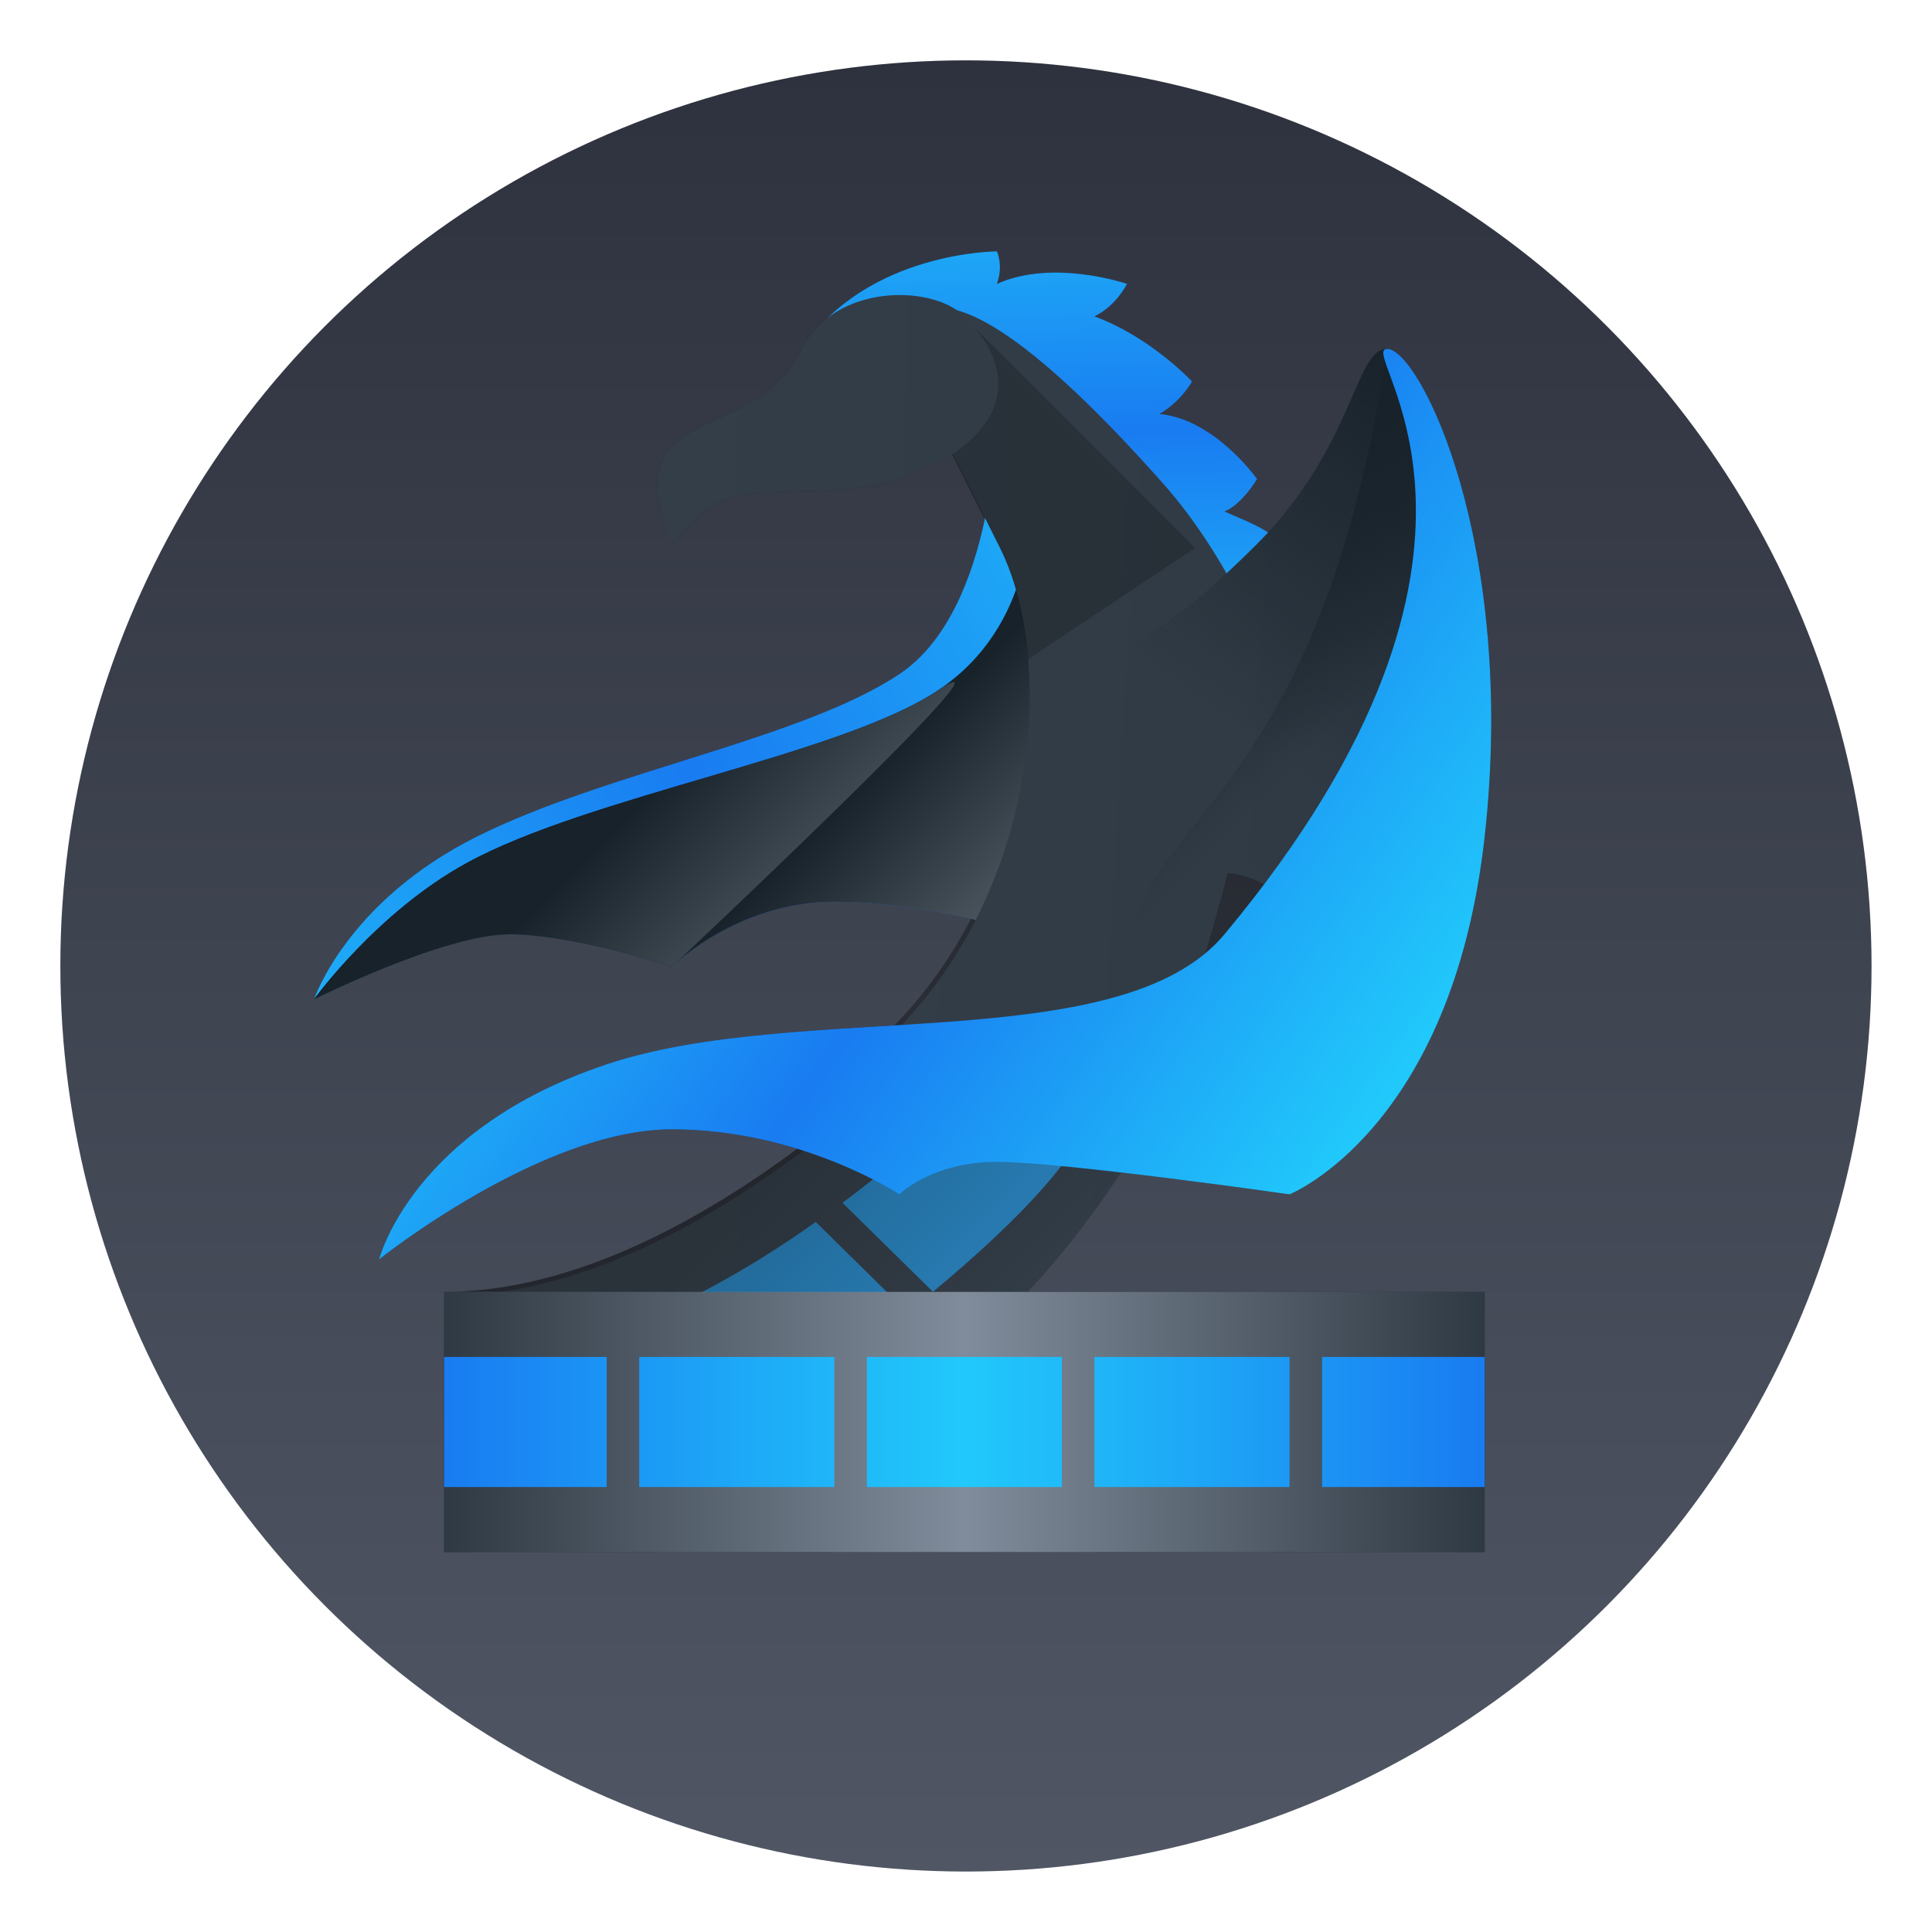 <svg xmlns="http://www.w3.org/2000/svg" xmlns:xlink="http://www.w3.org/1999/xlink" width="64" height="64" viewBox="0 0 16.933 16.933"><defs><linearGradient id="g" x1="9.26" x2="9.26" y1="-.262" y2="15.612" gradientTransform="translate(-.794 .792)" gradientUnits="userSpaceOnUse"><stop offset="0" stop-color="#2e323e"/><stop offset="1" stop-color="#505664"/></linearGradient><linearGradient xlink:href="#a" id="i" x1="416.83" x2="416.57" y1="514.1" y2="503.8" gradientUnits="userSpaceOnUse"/><linearGradient id="a" x1="41" x2="25" gradientTransform="translate(383.57 500.8)" gradientUnits="userSpaceOnUse" spreadMethod="reflect"><stop offset="0" stop-color="#197cf1"/><stop offset="1" stop-color="#21c9fb"/></linearGradient><linearGradient xlink:href="#a" id="j" x1="410.71" x2="392.13" y1="513.03" y2="524.07" gradientUnits="userSpaceOnUse"/><linearGradient id="e" x1="406.82" x2="411.76" y1="518.74" y2="523.67" gradientUnits="userSpaceOnUse"><stop offset="0" stop-color="#18222a"/><stop offset="1" stop-color="#566069"/></linearGradient><linearGradient xlink:href="#b" id="l" x2="0" y1="528.8" y2="502.8" gradientTransform="translate(-384.57 -499.8)" gradientUnits="userSpaceOnUse"/><linearGradient id="b" x1="425.57" x2="409.57" gradientTransform="translate(-1 1)" gradientUnits="userSpaceOnUse" spreadMethod="reflect"><stop offset="0" stop-color="#2f3943"/><stop offset="1" stop-color="#808c9b"/></linearGradient><linearGradient xlink:href="#c" id="m" x1="23" x2="27" y1="9" y2="15" gradientUnits="userSpaceOnUse"/><linearGradient id="c" x1="19" x2="25" y1="31" y2="37" gradientTransform="translate(384.57 499.8)" gradientUnits="userSpaceOnUse"><stop offset="0"/><stop offset="1" stop-opacity="0"/></linearGradient><linearGradient xlink:href="#b" id="q" x2="0" y1="528.8" y2="502.8" gradientUnits="userSpaceOnUse"/><linearGradient id="d" x1="421.57" x2="414.57" y1="506.8" y2="516.8" gradientUnits="userSpaceOnUse"><stop offset="0" stop-color="#18222a"/><stop offset="1" stop-color="#18222a" stop-opacity="0"/></linearGradient><linearGradient xlink:href="#d" id="s" x1="420.95" x2="424.85" y1="509.61" y2="513.52" gradientUnits="userSpaceOnUse"/><linearGradient xlink:href="#a" id="t" x1="423.57" x2="411.57" y1="527.8" y2="519.3" gradientUnits="userSpaceOnUse"/><linearGradient xlink:href="#b" id="u" x2="0" y1="512.8" y2="501.8" gradientUnits="userSpaceOnUse"/><linearGradient xlink:href="#e" id="v" x1="400.07" x2="405.23" y1="519.3" y2="524.45" gradientUnits="userSpaceOnUse"/><linearGradient xlink:href="#e" id="k" x1="406.82" x2="411.76" y1="518.74" y2="523.67" gradientUnits="userSpaceOnUse"/><linearGradient xlink:href="#c" id="n" x1="19" x2="25" y1="31" y2="37" gradientTransform="translate(384.57 499.8)" gradientUnits="userSpaceOnUse"/><linearGradient xlink:href="#b" id="o" x1="425.57" x2="409.57" gradientTransform="translate(-1 1)" gradientUnits="userSpaceOnUse" spreadMethod="reflect"/><linearGradient xlink:href="#a" id="p" x1="41" x2="25" gradientTransform="translate(383.57 500.8)" gradientUnits="userSpaceOnUse" spreadMethod="reflect"/><linearGradient xlink:href="#d" id="r" x1="421.57" x2="414.57" y1="506.8" y2="516.8" gradientUnits="userSpaceOnUse"/><filter id="f" width="1.072" height="1.072" x="-.036" y="-.036" color-interpolation-filters="sRGB"><feGaussianBlur stdDeviation=".238"/></filter><filter id="h" width="1.126" height="1.114" x="-.063" y="-.057" color-interpolation-filters="sRGB"><feGaussianBlur stdDeviation=".953"/></filter></defs><circle cx="8.466" cy="8.466" r="7.937" filter="url(#f)" opacity=".25" style="paint-order:stroke markers fill"/><circle cx="8.466" cy="8.466" r="7.937" fill="url(#g)" style="paint-order:stroke markers fill"/><g filter="url(#h)" opacity=".35" transform="translate(-107.99 -141.38)scale(.285)"><g fill-rule="evenodd"><path d="M403.57 506.8c2-3 6-3 6-3s.208.426 0 1c1.738-.781 4 0 4 0s-.317.667-1 1c1.723.629 3 2 3 2s-.317.605-1 1c1.707.161 3 2 3 2s-.453.777-1 1c1.422.613 2 .821 2 2s-3 3-3 3-1.75-4.502-3-6-2.463-2.313-4-3-5-1-5-1"/><path d="M409.57 508.8s0 6-3 8-9 3-13 5-5 5-5 5 4-2 6-2 5 1 5 1 2-2 5-2 6 1 6 1l1-11z"/><path d="M410.57 511.8s.188 3.5-2.813 5.5c-3 2-10.721 3.239-14.5 5.313-2.766 1.517-4.688 4.188-4.688 4.188s4-2 6-2 5 1 5 1 2-2 5-2 6 1 6 1l1-11z"/><path d="M407.57 505.425c-1 .125-1 1.375-1 1.375l3 6c2 4 1 13-6 17 0 0 .477.234 1.236.525-3.079 2.523-7.654 5.475-12.236 5.475h17.734c1.264-1.318 2.348-2.795 3.295-4.258.057-.404.252-1.305.971-2.742 1-2 2-6 2-6s1 0 2 1c.835.835-3.036 5.638-4.393 7.27.839-.278 1.651-.676 2.393-1.27 5-4 2.254-14.214-2-19-4-4.5-6-5.5-7-5.375"/><path d="m408.57 505.8-1.5 2 2.5 5c.459.917.751 2.105.857 3.428l5.143-3.428z" opacity=".2"/><path d="M409.34 528.14c-1.945 2.427-1.842 2.708-4.572 4.755l-.047.033 2.783 2.74c10.03-8.376 1.835-7.528 1.835-7.528m-5.443 5.382a29.5 29.5 0 0 1-3.729 2.273h6.04z"/><path d="M404.81 530.32c-3.079 2.523-7.654 5.475-12.236 5.475h17.734c1.367-1.426 2.532-3.039 3.531-4.617.961-.277-9.789-1.149-9.03-.857" opacity=".2"/></g><g stroke-linejoin="round" stroke-width="3" color="#000"><path d="M392.57 535.8v8h32v-8z"/><path d="M392.57 537.8v4h5v-4zm6 0v4h6v-4zm7 0v4h6v-4zm7 0v4h6v-4zm7 0v4h5v-4z"/></g><g fill-rule="evenodd"><path d="M421.57 506.8c-1 0-1 3-4 6s-4 3-4 3 3 2 3 6c3 2 3 6 3 6l4-11-1-8z"/><path d="M421.57 506.8c-1 0-1 3-4 6s-4 3-4 3 3 2 3 6-2 7-2 7l9-12-1-8z"/><path d="M421.57 506.8c-2 13.5-7.313 14.375-7.938 18.25-.637 3.949.938 3.75.938 3.75l9-12-1-8z"/><path d="M421.57 506.8c1 0 4 6 3 15s-6 11-6 11-7-1-9-1-3 1-3 1-3-2-7-2-9 4-9 4 1-4 7-6 15.799-.159 19-4c10-12 4-18 5-18m-15 4c-2.121.707-5 0-6 1l-1 1s-1-2 0-3 3-1 4-3 4-2 5-1c2 2 1 4-2 5"/><path d="M407.76 517.3c-3 2-10.721 3.239-14.5 5.313-2.766 1.517-4.688 4.188-4.688 4.188s4-2 6-2 5 1 5 1 11.188-10.5 8.188-8.5"/></g></g><g fill-rule="evenodd"><path fill="url(#i)" d="M403.57 506.8c2-3 6-3 6-3s.208.426 0 1c1.738-.781 4 0 4 0s-.317.667-1 1c1.723.629 3 2 3 2s-.317.605-1 1c1.707.161 3 2 3 2s-.453.777-1 1c1.422.613 2 .821 2 2s-3 3-3 3-1.75-4.502-3-6-2.463-2.313-4-3-5-1-5-1" transform="translate(-107.99 -141.38)scale(.285)"/><path fill="url(#j)" d="M409.57 508.8s0 6-3 8-9 3-13 5-5 5-5 5 4-2 6-2 5 1 5 1 2-2 5-2 6 1 6 1l1-11z" transform="translate(-107.99 -141.38)scale(.285)"/><path fill="url(#k)" d="M410.57 511.8s.188 3.5-2.813 5.5c-3 2-10.721 3.239-14.5 5.313-2.766 1.517-4.688 4.188-4.688 4.188s4-2 6-2 5 1 5 1 2-2 5-2 6 1 6 1l1-11z" transform="translate(-107.99 -141.38)scale(.285)"/><path fill="url(#l)" d="M23 5.625C22 5.75 22 7 22 7l3 6c2 4 1 13-6 17 0 0 .477.234 1.236.525C17.157 33.048 12.582 36 8 36h17.734c1.264-1.318 2.348-2.795 3.295-4.258.057-.404.252-1.305.971-2.742 1-2 2-6 2-6s1 0 2 1c.835.835-3.036 5.638-4.393 7.27.839-.278 1.651-.676 2.393-1.27 5-4 2.254-14.214-2-19-4-4.5-6-5.5-7-5.375" transform="translate(1.64 1.098)scale(.285)"/><path fill="url(#m)" d="m24 6-1.5 2 2.5 5c.459.917.751 2.105.857 3.428L31 13z" opacity=".2" transform="translate(1.64 1.098)scale(.285)"/><path fill="#2980b9" d="M8.7 9.177c-.554.692-.525.772-1.303 1.355l-.013.01.793.78c2.86-2.387.523-2.145.523-2.145M7.15 10.71c-.323.229-.68.454-1.063.648h1.721z"/><path fill="url(#n)" d="M404.81 530.32c-3.079 2.523-7.654 5.475-12.236 5.475h17.734c1.367-1.426 2.532-3.039 3.531-4.617.961-.277-9.789-1.149-9.03-.857" opacity=".2" transform="translate(-107.99 -141.38)scale(.285)"/></g><g stroke-linejoin="round" stroke-width="3" color="#000"><path fill="url(#o)" d="M392.57 535.8v8h32v-8z" transform="translate(-107.99 -141.38)scale(.285)"/><path fill="url(#p)" d="M392.57 537.8v4h5v-4zm6 0v4h6v-4zm7 0v4h6v-4zm7 0v4h6v-4zm7 0v4h5v-4z" transform="translate(-107.99 -141.38)scale(.285)"/></g><g fill-rule="evenodd"><path fill="url(#q)" d="M421.57 506.8c-1 0-1 3-4 6s-4 3-4 3 3 2 3 6c3 2 3 6 3 6l4-11-1-8z" transform="translate(-107.99 -141.38)scale(.285)"/><path fill="url(#r)" d="M421.57 506.8c-1 0-1 3-4 6s-4 3-4 3 3 2 3 6-2 7-2 7l9-12-1-8z" transform="translate(-107.99 -141.38)scale(.285)"/><path fill="url(#s)" d="M421.57 506.8c-2 13.5-7.313 14.375-7.938 18.25-.637 3.949.938 3.75.938 3.75l9-12-1-8z" transform="translate(-107.99 -141.38)scale(.285)"/><path fill="url(#t)" d="M421.57 506.8c1 0 4 6 3 15s-6 11-6 11-7-1-9-1-3 1-3 1-3-2-7-2-9 4-9 4 1-4 7-6 15.799-.159 19-4c10-12 4-18 5-18" transform="translate(-107.99 -141.38)scale(.285)"/><path fill="url(#u)" d="M406.57 510.8c-2.121.707-5 0-6 1l-1 1s-1-2 0-3 3-1 4-3 4-2 5-1c2 2 1 4-2 5" transform="translate(-107.99 -141.38)scale(.285)"/><path fill="url(#v)" d="M407.76 517.3c-3 2-10.721 3.239-14.5 5.313-2.766 1.517-4.688 4.188-4.688 4.188s4-2 6-2 5 1 5 1 11.188-10.5 8.188-8.5" transform="translate(-107.99 -141.38)scale(.285)"/></g></svg>